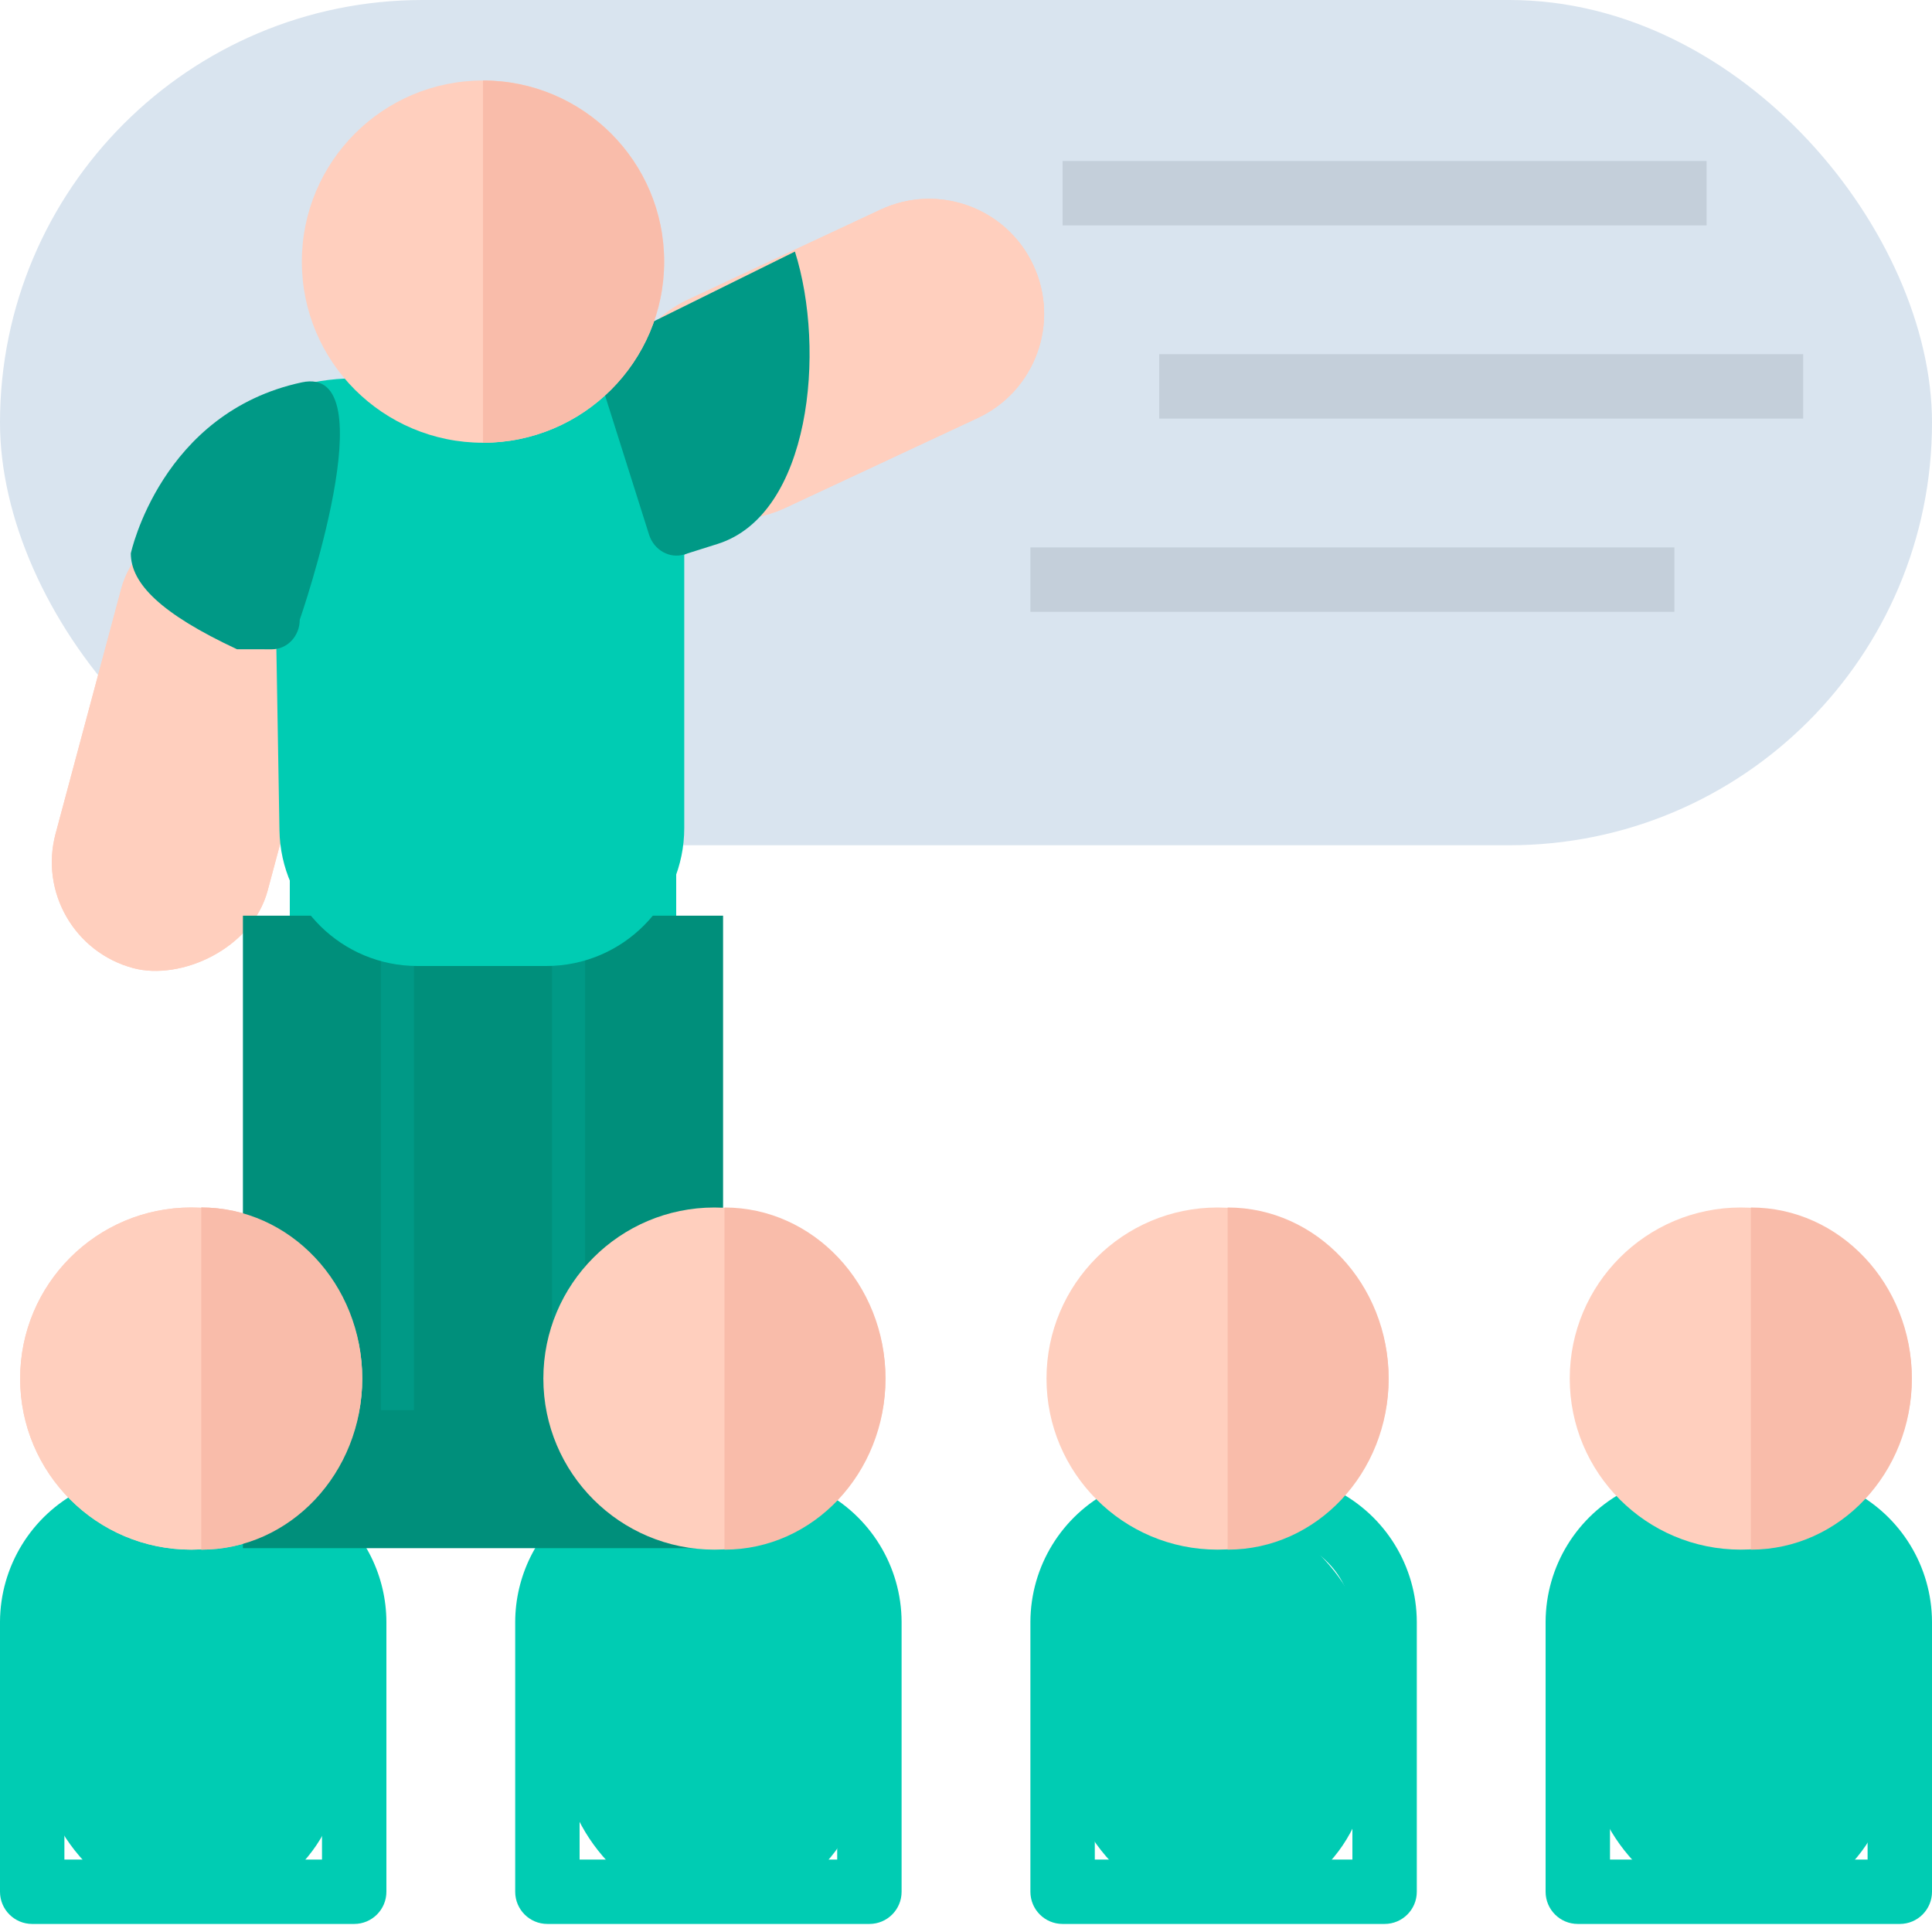 <svg width="42" height="42" viewBox="0 0 42 42" fill="none" xmlns="http://www.w3.org/2000/svg">
<rect x="12.25" y="32.812" width="6.562" height="8.75" rx="3.281" fill="#00CCB3"/>
<rect width="42" height="18.375" rx="9.188" fill="#D9E4EF"/>
<rect x="0.875" y="32.812" width="6.562" height="8.75" rx="3.281" fill="#00CCB3"/>
<rect x="23.188" y="32.812" width="6.562" height="8.75" rx="3.281" fill="#00CCB3"/>
<rect x="34.562" y="32.812" width="6.562" height="8.75" rx="3.281" fill="#00CCB3"/>
<path d="M22.344 5.86C21.865 4.708 20.543 4.163 19.391 4.642C19.371 4.65 19.352 4.659 19.332 4.668L13.656 7.612C13.88 7.148 13.998 6.64 14 6.125C14 4.192 12.433 2.625 10.5 2.625C8.567 2.625 7 4.192 7 6.125C7.003 6.885 7.255 7.623 7.718 8.225H7.689C5.702 8.238 3.928 9.474 3.227 11.333L1.358 17.773C0.913 18.929 1.489 20.226 2.645 20.671C3.172 20.874 3.756 20.871 4.28 20.662C4.883 20.419 5.352 19.928 5.568 19.316L6.3 16.986V27.117C5.698 26.654 4.96 26.402 4.2 26.399C2.27 26.396 0.703 27.958 0.7 29.889C0.699 30.834 1.08 31.739 1.758 32.398C0.682 32.948 0.004 34.052 1.83265e-08 35.259V41.125C-8.74817e-05 41.511 0.313 41.825 0.7 41.825H7.7C8.086 41.825 8.4 41.512 8.4 41.125V35.259C8.397 34.267 7.936 33.332 7.151 32.725H12.449C11.664 33.332 11.203 34.267 11.2 35.259V41.125C11.2 41.511 11.513 41.825 11.9 41.825H18.9C19.287 41.825 19.6 41.512 19.6 41.125V35.259C19.596 34.052 18.918 32.948 17.843 32.398C19.224 31.05 19.251 28.835 17.902 27.453C17.072 26.602 15.865 26.232 14.7 26.47V12.15L21.126 8.814C22.278 8.334 22.823 7.012 22.344 5.86ZM10.5 4.025C11.66 4.025 12.6 4.965 12.6 6.125C12.6 7.285 11.66 8.225 10.5 8.225C9.341 8.224 8.401 7.284 8.4 6.125C8.4 4.965 9.34 4.025 10.5 4.025ZM4.2 27.799C5.36 27.799 6.3 28.739 6.3 29.899C6.3 31.059 5.36 31.999 4.2 31.999C3.04 31.999 2.1 31.059 2.1 29.899C2.101 28.74 3.041 27.8 4.2 27.799ZM7 40.425H1.4V35.259C1.401 34.247 2.222 33.426 3.234 33.425H5.166C6.178 33.426 6.999 34.247 7 35.259V40.425ZM18.2 35.259V40.425H12.6V35.259C12.601 34.247 13.422 33.426 14.434 33.425H16.366C17.378 33.426 18.199 34.247 18.2 35.259ZM15.4 27.799C16.559 27.8 17.499 28.74 17.5 29.899C17.5 31.059 16.56 31.999 15.4 31.999C14.24 31.999 13.3 31.059 13.3 29.899C13.3 28.739 14.24 27.799 15.4 27.799ZM21.063 7.028C20.97 7.268 20.777 7.457 20.535 7.546L13.678 11.104C13.446 11.224 13.3 11.464 13.3 11.725V27.117C11.989 28.087 11.535 29.841 12.211 31.325H11.2V19.425H9.8V31.325H7.389C7.588 30.885 7.693 30.408 7.697 29.925H7.7V12.425C7.7 12.038 7.386 11.725 7 11.725C6.694 11.725 6.424 11.924 6.332 12.215L4.242 18.866C4.084 19.303 3.601 19.529 3.164 19.371C3.134 19.36 3.104 19.347 3.074 19.332C2.671 19.123 2.499 18.636 2.683 18.221L4.552 11.78C5.056 10.486 6.3 9.631 7.689 9.625H12.645C12.757 9.625 12.868 9.598 12.967 9.546L19.925 5.935C20.342 5.761 20.823 5.939 21.026 6.343C21.134 6.556 21.148 6.805 21.063 7.028Z" fill="#00CCB3"/>
<path d="M29.042 32.398C30.427 31.049 30.456 28.834 29.107 27.449C27.758 26.064 25.542 26.036 24.157 27.384C22.773 28.733 22.744 30.949 24.093 32.334C24.114 32.356 24.136 32.377 24.158 32.398C23.082 32.948 22.404 34.051 22.4 35.259V41.125C22.4 41.511 22.713 41.825 23.1 41.825H30.1C30.486 41.825 30.8 41.512 30.8 41.125V35.259C30.796 34.051 30.118 32.948 29.042 32.398ZM26.6 27.799C27.76 27.799 28.7 28.739 28.7 29.899C28.7 31.059 27.76 31.999 26.6 31.999C25.44 31.999 24.5 31.059 24.5 29.899C24.501 28.739 25.441 27.8 26.6 27.799ZM29.4 40.425H23.8V35.259C23.801 34.246 24.622 33.426 25.634 33.425H27.566C28.578 33.426 29.399 34.246 29.4 35.259V40.425Z" fill="#00CCB3"/>
<path d="M40.242 32.398C41.627 31.049 41.656 28.834 40.307 27.449C38.958 26.064 36.742 26.036 35.358 27.384C33.973 28.733 33.944 30.949 35.293 32.334C35.314 32.356 35.336 32.377 35.358 32.398C34.282 32.948 33.604 34.051 33.6 35.259V41.125C33.6 41.511 33.913 41.825 34.3 41.825H41.3C41.687 41.825 42 41.512 42 41.125V35.259C41.996 34.051 41.318 32.948 40.242 32.398ZM37.8 27.799C38.96 27.799 39.9 28.739 39.9 29.899C39.9 31.059 38.96 31.999 37.8 31.999C36.64 31.999 35.7 31.059 35.7 29.899C35.701 28.739 36.641 27.8 37.8 27.799ZM40.6 40.425H35V35.259C35.001 34.246 35.822 33.426 36.834 33.425H38.766C39.778 33.426 40.599 34.246 40.6 35.259V40.425Z" fill="#00CCB3"/>
<rect x="6.562" y="20.125" width="7.875" height="12.25" fill="#009986"/>
<path d="M7.875 29.969C7.875 32.023 6.21 33.688 4.156 33.688C2.102 33.688 0.438 32.023 0.438 29.969C0.438 27.915 2.102 26.25 4.156 26.25C6.21 26.25 7.875 27.915 7.875 29.969Z" fill="#FFCFBE"/>
<path d="M7.875 29.969C7.875 32.023 6.308 33.688 4.375 33.688V26.25C6.308 26.25 7.875 27.915 7.875 29.969Z" fill="#F9BCAA"/>
<path d="M30.188 29.969C30.188 32.023 28.523 33.688 26.469 33.688C24.415 33.688 22.75 32.023 22.75 29.969C22.75 27.915 24.415 26.25 26.469 26.25C28.523 26.25 30.188 27.915 30.188 29.969Z" fill="#FFCFBE"/>
<path d="M30.188 29.969C30.188 32.023 28.62 33.688 26.688 33.688V26.25C28.62 26.25 30.188 27.915 30.188 29.969Z" fill="#F9BCAA"/>
<path d="M41.562 29.969C41.562 32.023 39.898 33.688 37.844 33.688C35.79 33.688 34.125 32.023 34.125 29.969C34.125 27.915 35.79 26.25 37.844 26.25C39.898 26.25 41.562 27.915 41.562 29.969Z" fill="#FFCFBE"/>
<rect x="0.591" y="20.428" width="10.278" height="4.773" rx="2.386" transform="rotate(-75 0.591 20.428)" fill="#FFCFBE"/>
<rect x="0.591" y="20.428" width="10.278" height="4.773" rx="2.386" transform="rotate(-75 0.591 20.428)" fill="#FFCFBE"/>
<path d="M41.562 29.969C41.562 32.023 39.995 33.688 38.062 33.688V26.25C39.995 26.25 41.562 27.915 41.562 29.969Z" fill="#F9BCAA"/>
<path d="M6.781 19.906V32.156H10.5M14.219 19.906V32.156H10.5M10.5 21V32.156" stroke="#008F7B" stroke-width="3"/>
<path d="M5.957 11.071C5.929 9.423 7.236 8.061 8.883 8.021L11.802 7.95C13.487 7.909 14.875 9.264 14.875 10.949V18C14.875 19.657 13.532 21 11.875 21H9.075C7.438 21 6.103 19.688 6.075 18.051L5.957 11.071Z" fill="#00CCB3"/>
<path d="M13.745 9.838C13.161 8.588 13.701 7.101 14.951 6.516L19.142 4.557C20.392 3.973 21.879 4.513 22.463 5.763C23.047 7.013 22.508 8.5 21.258 9.085L17.067 11.043C15.817 11.628 14.33 11.088 13.745 9.838Z" fill="#FFCFBE"/>
<path d="M13.745 9.838C13.161 8.588 13.701 7.101 14.951 6.516L19.142 4.557C20.392 3.973 21.879 4.513 22.463 5.763C23.047 7.013 22.508 8.5 21.258 9.085L17.067 11.043C15.817 11.628 14.33 11.088 13.745 9.838Z" fill="#FFCFBE"/>
<path d="M37.1 3.5H23.1V4.9H37.1V3.5Z" fill="#C4CFDA"/>
<path d="M39.2 7.7H25.2V9.1H39.2V7.7Z" fill="#C4CFDA"/>
<path d="M36.4 11.9H22.4V13.3H36.4V11.9Z" fill="#C4CFDA"/>
<path d="M17.281 5.469L12.856 7.656L14.11 11.623C14.217 11.961 14.561 12.153 14.879 12.052L15.602 11.824C17.622 11.185 17.96 7.615 17.281 5.469Z" fill="#009986"/>
<path d="M14.438 5.688C14.438 7.862 12.675 9.625 10.5 9.625C8.325 9.625 6.562 7.862 6.562 5.688C6.562 3.513 8.325 1.75 10.5 1.75C12.675 1.75 14.438 3.513 14.438 5.688Z" fill="#FFCFBE"/>
<path d="M14.438 5.688C14.438 7.862 12.675 9.625 10.5 9.625V1.75C12.675 1.75 14.438 3.513 14.438 5.688Z" fill="#F9BCAA"/>
<path d="M2.844 12.03C2.844 12.03 3.5 8.968 6.562 8.312C8.45 7.907 6.516 13.474 6.516 13.474C6.515 13.829 6.245 14.115 5.911 14.115L5.152 14.114C3.5 13.342 2.844 12.687 2.844 12.03Z" fill="#009986"/>
<path d="M7.875 29.969C7.875 32.023 6.21 33.688 4.156 33.688C2.102 33.688 0.438 32.023 0.438 29.969C0.438 27.915 2.102 26.25 4.156 26.25C6.21 26.25 7.875 27.915 7.875 29.969Z" fill="#FFCFBE"/>
<path d="M7.875 29.969C7.875 32.023 6.308 33.688 4.375 33.688V26.25C6.308 26.25 7.875 27.915 7.875 29.969Z" fill="#F9BCAA"/>
<path d="M19.25 29.969C19.25 32.023 17.585 33.688 15.531 33.688C13.477 33.688 11.812 32.023 11.812 29.969C11.812 27.915 13.477 26.25 15.531 26.25C17.585 26.25 19.25 27.915 19.25 29.969Z" fill="#FFCFBE"/>
<path d="M19.25 29.969C19.25 32.023 17.683 33.688 15.75 33.688V26.25C17.683 26.25 19.25 27.915 19.25 29.969Z" fill="#F9BCAA"/>
</svg>
